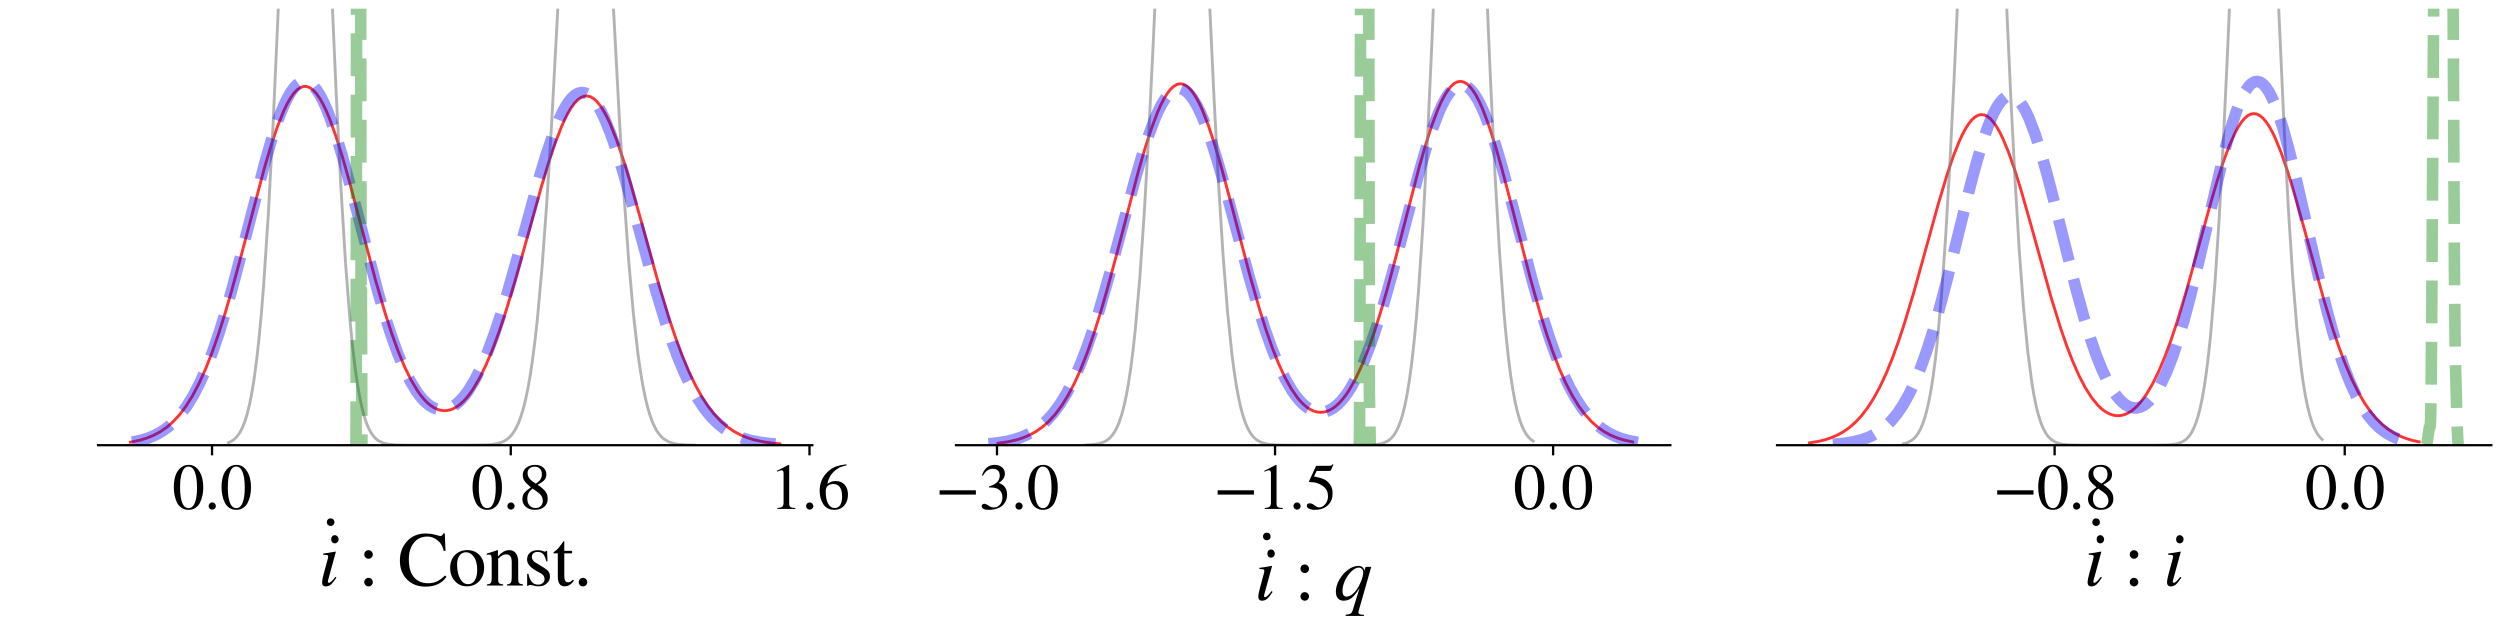 <?xml version="1.0" encoding="utf-8" standalone="no"?>
<!DOCTYPE svg PUBLIC "-//W3C//DTD SVG 1.1//EN"
  "http://www.w3.org/Graphics/SVG/1.1/DTD/svg11.dtd">
<svg xmlns:xlink="http://www.w3.org/1999/xlink" width="864pt" height="216pt" viewBox="0 0 864 216" xmlns="http://www.w3.org/2000/svg" version="1.1">
 <defs>
  <style type="text/css">*{stroke-linejoin: round; stroke-linecap: butt}</style>
 </defs>
 <g id="figure_1">
  <g id="patch_1">
   <path d="M 0 216 
L 864 216 
L 864 0 
L 0 0 
z
" style="fill: #ffffff"/>
  </g>
  <g id="axes_1">
   <g id="patch_2">
    <path d="M 33.9 153.86 
L 280.745 153.86 
L 280.745 3 
L 33.9 3 
z
" style="fill: #ffffff"/>
   </g>
   <g id="matplotlib.axis_1">
    <g id="xtick_1">
     <g id="line2d_1">
      <defs>
       <path id="m7e0568535d" d="M 0 0 
L 0 3.5 
" style="stroke: #000000; stroke-width: 0.8"/>
      </defs>
      <g>
       <use xlink:href="#m7e0568535d" x="73.278" y="153.86" style="stroke: #000000; stroke-width: 0.8"/>
      </g>
     </g>
     <g id="text_1">
      <!-- 0.0 -->
      <g transform="translate(59.528 175.885) scale(0.22 -0.22)">
       <defs>
        <path id="STIXGeneral-Regular-30" d="M 3046 2112 
Q 3046 1683 2963 1302 
Q 2880 922 2717 602 
Q 2554 282 2266 96 
Q 1978 -90 1600 -90 
Q 1210 -90 915 108 
Q 621 307 461 640 
Q 301 973 227 1350 
Q 154 1728 154 2150 
Q 154 2746 301 3222 
Q 448 3699 790 4012 
Q 1133 4326 1626 4326 
Q 2253 4326 2649 3712 
Q 3046 3098 3046 2112 
z
M 2432 2080 
Q 2432 3091 2217 3625 
Q 2003 4160 1587 4160 
Q 1190 4160 979 3622 
Q 768 3085 768 2106 
Q 768 1120 979 598 
Q 1190 77 1600 77 
Q 2003 77 2217 598 
Q 2432 1120 2432 2080 
z
" transform="scale(0.016)"/>
        <path id="STIXGeneral-Regular-2e" d="M 1158 275 
Q 1158 134 1052 32 
Q 947 -70 800 -70 
Q 653 -70 550 32 
Q 448 134 448 281 
Q 448 429 553 534 
Q 659 640 806 640 
Q 947 640 1052 531 
Q 1158 422 1158 275 
z
" transform="scale(0.016)"/>
       </defs>
       <use xlink:href="#STIXGeneral-Regular-30"/>
       <use xlink:href="#STIXGeneral-Regular-2e" transform="translate(50 0)"/>
       <use xlink:href="#STIXGeneral-Regular-30" transform="translate(75 0)"/>
      </g>
     </g>
    </g>
    <g id="xtick_2">
     <g id="line2d_2">
      <g>
       <use xlink:href="#m7e0568535d" x="176.519" y="153.86" style="stroke: #000000; stroke-width: 0.8"/>
      </g>
     </g>
     <g id="text_2">
      <!-- 0.8 -->
      <g transform="translate(162.769 175.885) scale(0.22 -0.22)">
       <defs>
        <path id="STIXGeneral-Regular-38" d="M 2848 992 
Q 2848 499 2505 204 
Q 2163 -90 1587 -90 
Q 1050 -90 704 204 
Q 358 499 358 954 
Q 358 1293 524 1533 
Q 691 1773 1190 2125 
Q 710 2522 553 2765 
Q 397 3008 397 3328 
Q 397 3782 745 4054 
Q 1094 4326 1638 4326 
Q 2106 4326 2410 4060 
Q 2714 3795 2714 3411 
Q 2714 3059 2531 2848 
Q 2349 2637 1856 2374 
Q 2432 1990 2640 1689 
Q 2848 1389 2848 992 
z
M 2272 3411 
Q 2272 3744 2086 3945 
Q 1901 4147 1574 4147 
Q 1248 4147 1059 3977 
Q 870 3808 870 3513 
Q 870 3219 1059 2979 
Q 1248 2739 1670 2490 
Q 1997 2682 2134 2896 
Q 2272 3110 2272 3411 
z
M 1734 1741 
L 1357 1997 
Q 1075 1766 960 1545 
Q 845 1325 845 1011 
Q 845 576 1065 333 
Q 1286 90 1658 90 
Q 1971 90 2166 285 
Q 2362 480 2362 794 
Q 2362 1082 2214 1299 
Q 2067 1517 1734 1741 
z
" transform="scale(0.016)"/>
       </defs>
       <use xlink:href="#STIXGeneral-Regular-30"/>
       <use xlink:href="#STIXGeneral-Regular-2e" transform="translate(50 0)"/>
       <use xlink:href="#STIXGeneral-Regular-38" transform="translate(75 0)"/>
      </g>
     </g>
    </g>
    <g id="xtick_3">
     <g id="line2d_3">
      <g>
       <use xlink:href="#m7e0568535d" x="279.759" y="153.86" style="stroke: #000000; stroke-width: 0.8"/>
      </g>
     </g>
     <g id="text_3">
      <!-- 1.6 -->
      <g transform="translate(266.009 175.885) scale(0.22 -0.22)">
       <defs>
        <path id="STIXGeneral-Regular-31" d="M 2522 0 
L 755 0 
L 755 96 
Q 1107 115 1235 227 
Q 1363 339 1363 608 
L 1363 3482 
Q 1363 3795 1171 3795 
Q 1082 3795 883 3718 
L 710 3654 
L 710 3744 
L 1856 4326 
L 1914 4307 
L 1914 486 
Q 1914 275 2042 185 
Q 2170 96 2522 96 
L 2522 0 
z
" transform="scale(0.016)"/>
        <path id="STIXGeneral-Regular-36" d="M 2854 4378 
L 2867 4275 
Q 2112 4154 1606 3664 
Q 1101 3174 973 2451 
Q 1344 2739 1786 2739 
Q 2349 2739 2672 2380 
Q 2995 2022 2995 1402 
Q 2995 774 2669 378 
Q 2291 -90 1651 -90 
Q 870 -90 518 557 
Q 218 1107 218 1786 
Q 218 2835 915 3552 
Q 1312 3962 1731 4131 
Q 2150 4301 2854 4378 
z
M 2419 1203 
Q 2419 2445 1555 2445 
Q 1235 2445 1024 2275 
Q 813 2106 813 1702 
Q 813 954 1046 522 
Q 1280 90 1722 90 
Q 2061 90 2240 394 
Q 2419 698 2419 1203 
z
" transform="scale(0.016)"/>
       </defs>
       <use xlink:href="#STIXGeneral-Regular-31"/>
       <use xlink:href="#STIXGeneral-Regular-2e" transform="translate(50 0)"/>
       <use xlink:href="#STIXGeneral-Regular-36" transform="translate(75 0)"/>
      </g>
     </g>
    </g>
    <g id="text_4">
     <!-- $\dot{i}$ : $\text{Const.}$ -->
     <g transform="translate(110.003 202.417) scale(0.26 -0.26)">
      <defs>
       <path id="STIXGeneral-Regular-307" d="M -1158 3661 
Q -1158 3526 -1251 3436 
Q -1344 3347 -1478 3347 
Q -1606 3347 -1699 3440 
Q -1792 3533 -1792 3661 
Q -1792 3795 -1705 3888 
Q -1619 3981 -1478 3981 
Q -1331 3981 -1244 3891 
Q -1158 3802 -1158 3661 
z
" transform="scale(0.016)"/>
       <path id="STIXGeneral-Italic-69" d="M 1690 3834 
Q 1690 3699 1597 3603 
Q 1504 3507 1376 3507 
Q 1235 3507 1152 3600 
Q 1069 3693 1069 3846 
Q 1069 3994 1155 4090 
Q 1242 4186 1370 4186 
Q 1498 4186 1594 4080 
Q 1690 3974 1690 3834 
z
M 1421 730 
L 1504 659 
Q 1235 243 1049 86 
Q 864 -70 627 -70 
Q 314 -70 314 282 
Q 314 467 454 992 
L 762 2125 
Q 819 2330 819 2406 
Q 819 2502 745 2528 
Q 672 2554 410 2560 
L 410 2662 
Q 704 2688 1434 2822 
L 1459 2803 
L 858 608 
Q 794 390 794 326 
Q 794 230 883 230 
Q 1043 230 1421 730 
z
" transform="scale(0.016)"/>
       <path id="STIXGeneral-Regular-20" transform="scale(0.016)"/>
       <path id="STIXGeneral-Regular-3a" d="M 1123 2832 
Q 1229 2726 1229 2579 
Q 1229 2432 1126 2329 
Q 1024 2227 877 2227 
Q 730 2227 624 2332 
Q 518 2438 518 2579 
Q 518 2733 620 2835 
Q 723 2938 877 2938 
Q 1018 2938 1123 2832 
z
M 1229 282 
Q 1229 141 1126 35 
Q 1024 -70 877 -70 
Q 730 -70 624 35 
Q 518 141 518 282 
Q 518 435 620 537 
Q 723 640 877 640 
Q 1018 640 1123 534 
Q 1229 429 1229 282 
z
" transform="scale(0.016)"/>
       <path id="STIXGeneral-Regular-43" d="M 3930 838 
L 4051 723 
Q 3482 -90 2304 -90 
Q 1376 -90 794 480 
Q 179 1082 179 2080 
Q 179 3014 755 3661 
Q 1357 4326 2310 4326 
Q 2720 4326 3072 4230 
Q 3475 4115 3514 4115 
Q 3725 4115 3782 4326 
L 3910 4326 
L 3968 2874 
L 3821 2874 
Q 3718 3334 3488 3584 
Q 3034 4070 2458 4070 
Q 1747 4070 1334 3548 
Q 922 3027 922 2182 
Q 922 1152 1382 653 
Q 1811 192 2522 192 
Q 2944 192 3251 339 
Q 3558 486 3930 838 
z
" transform="scale(0.016)"/>
       <path id="STIXGeneral-Regular-6f" d="M 3008 1478 
Q 3008 806 2608 371 
Q 2208 -64 1568 -64 
Q 979 -64 582 368 
Q 186 800 186 1459 
Q 186 2125 582 2534 
Q 979 2944 1626 2944 
Q 2221 2944 2614 2537 
Q 3008 2131 3008 1478 
z
M 2432 1306 
Q 2432 2035 2112 2445 
Q 1856 2765 1504 2765 
Q 1171 2765 966 2493 
Q 762 2221 762 1747 
Q 762 928 1101 435 
Q 1318 115 1677 115 
Q 2029 115 2230 432 
Q 2432 749 2432 1306 
z
" transform="scale(0.016)"/>
       <path id="STIXGeneral-Regular-6e" d="M 3104 0 
L 1773 0 
L 1779 96 
Q 2016 115 2096 233 
Q 2176 352 2176 672 
L 2176 1946 
Q 2176 2592 1709 2592 
Q 1549 2592 1408 2515 
Q 1267 2438 1050 2227 
L 1050 461 
Q 1050 269 1136 192 
Q 1222 115 1466 96 
L 1466 0 
L 115 0 
L 115 96 
Q 358 115 435 214 
Q 512 314 512 602 
L 512 2157 
Q 512 2394 467 2483 
Q 422 2573 288 2573 
Q 160 2573 102 2547 
L 102 2656 
Q 550 2784 979 2944 
L 1030 2925 
L 1030 2426 
L 1037 2426 
Q 1491 2944 1958 2944 
Q 2323 2944 2518 2688 
Q 2714 2432 2714 1958 
L 2714 544 
Q 2714 288 2790 205 
Q 2867 122 3104 96 
L 3104 0 
z
" transform="scale(0.016)"/>
       <path id="STIXGeneral-Regular-73" d="M 998 1926 
L 1664 1523 
Q 1984 1331 2105 1164 
Q 2227 998 2227 736 
Q 2227 416 1961 176 
Q 1696 -64 1331 -64 
Q 1030 -64 864 -6 
Q 691 51 570 51 
Q 461 51 416 -26 
L 333 -26 
L 333 979 
L 435 979 
Q 538 512 730 294 
Q 922 77 1248 77 
Q 1485 77 1632 211 
Q 1779 346 1779 550 
Q 1779 845 1440 1030 
L 1094 1222 
Q 326 1651 326 2150 
Q 326 2522 566 2730 
Q 806 2938 1210 2938 
Q 1491 2938 1638 2867 
Q 1754 2816 1818 2816 
Q 1862 2816 1920 2880 
L 1990 2880 
L 2022 2010 
L 1926 2010 
Q 1818 2445 1654 2621 
Q 1491 2797 1203 2797 
Q 986 2797 854 2688 
Q 723 2579 723 2362 
Q 723 2253 796 2128 
Q 870 2003 998 1926 
z
" transform="scale(0.016)"/>
       <path id="STIXGeneral-Regular-74" d="M 1702 493 
L 1786 422 
Q 1478 -64 1011 -64 
Q 448 -64 448 749 
L 448 2675 
L 109 2675 
Q 83 2694 83 2720 
Q 83 2771 192 2842 
Q 435 2982 813 3526 
Q 826 3546 874 3606 
Q 922 3667 941 3706 
Q 986 3706 986 3622 
L 986 2880 
L 1632 2880 
L 1632 2675 
L 986 2675 
L 986 845 
Q 986 538 1062 403 
Q 1139 269 1318 269 
Q 1510 269 1702 493 
z
" transform="scale(0.016)"/>
      </defs>
      <use xlink:href="#STIXGeneral-Regular-307" transform="translate(39.95 25.797)"/>
      <use xlink:href="#STIXGeneral-Italic-69" transform="translate(0 0.188)"/>
      <use xlink:href="#STIXGeneral-Regular-20" transform="translate(27.8 0.188)"/>
      <use xlink:href="#STIXGeneral-Regular-3a" transform="translate(52.8 0.188)"/>
      <use xlink:href="#STIXGeneral-Regular-20" transform="translate(80.6 0.188)"/>
      <use xlink:href="#STIXGeneral-Regular-43" transform="translate(105.6 0.188)"/>
      <use xlink:href="#STIXGeneral-Regular-6f" transform="translate(172.3 0.188)"/>
      <use xlink:href="#STIXGeneral-Regular-6e" transform="translate(222.3 0.188)"/>
      <use xlink:href="#STIXGeneral-Regular-73" transform="translate(272.3 0.188)"/>
      <use xlink:href="#STIXGeneral-Regular-74" transform="translate(311.2 0.188)"/>
      <use xlink:href="#STIXGeneral-Regular-2e" transform="translate(339 0.188)"/>
     </g>
    </g>
   </g>
   <g id="matplotlib.axis_2">
    <g id="ytick_1">
     <g id="line2d_4"/>
    </g>
    <g id="text_5">
     <!--   -->
     <g transform="translate(20.757 81.68) rotate(-90) scale(0.26 -0.26)">
      <use xlink:href="#STIXGeneral-Regular-20"/>
     </g>
    </g>
   </g>
   <g id="line2d_5">
    <path d="M 45.12 152.806 
L 48.503 152.087 
L 50.759 151.394 
L 53.014 150.475 
L 55.269 149.275 
L 57.525 147.733 
L 59.78 145.78 
L 62.035 143.345 
L 64.291 140.359 
L 66.546 136.755 
L 68.801 132.476 
L 71.057 127.48 
L 73.312 121.749 
L 75.567 115.292 
L 77.823 108.149 
L 80.078 100.402 
L 83.461 87.923 
L 91.354 58.135 
L 93.61 50.527 
L 95.865 43.793 
L 98.12 38.175 
L 99.248 35.851 
L 100.376 33.882 
L 101.503 32.285 
L 102.631 31.078 
L 103.759 30.272 
L 104.886 29.876 
L 106.014 29.892 
L 107.142 30.32 
L 108.269 31.158 
L 109.397 32.395 
L 110.525 34.021 
L 111.652 36.018 
L 112.78 38.367 
L 113.908 41.047 
L 116.163 47.291 
L 118.418 54.521 
L 120.674 62.484 
L 125.184 79.553 
L 129.695 96.503 
L 133.078 108.152 
L 135.333 115.133 
L 137.589 121.37 
L 139.844 126.804 
L 142.099 131.403 
L 144.354 135.158 
L 145.482 136.719 
L 146.61 138.072 
L 147.737 139.219 
L 148.865 140.162 
L 149.993 140.902 
L 151.12 141.442 
L 152.248 141.784 
L 153.376 141.93 
L 154.503 141.879 
L 155.631 141.633 
L 156.759 141.193 
L 157.886 140.557 
L 159.014 139.727 
L 160.142 138.7 
L 161.269 137.476 
L 162.397 136.055 
L 163.525 134.436 
L 165.78 130.603 
L 168.035 125.981 
L 170.291 120.59 
L 172.546 114.469 
L 174.801 107.681 
L 178.184 96.462 
L 182.695 80.31 
L 187.206 64.18 
L 189.461 56.683 
L 191.716 49.877 
L 193.971 43.99 
L 195.099 41.457 
L 196.227 39.227 
L 197.354 37.322 
L 198.482 35.759 
L 199.61 34.552 
L 200.737 33.713 
L 201.865 33.25 
L 202.993 33.166 
L 204.12 33.464 
L 205.248 34.139 
L 206.376 35.186 
L 207.503 36.595 
L 208.631 38.352 
L 209.759 40.442 
L 210.886 42.845 
L 213.142 48.503 
L 215.397 55.127 
L 217.652 62.497 
L 221.035 74.437 
L 227.801 98.748 
L 231.184 109.869 
L 233.44 116.601 
L 235.695 122.699 
L 237.95 128.127 
L 240.206 132.877 
L 242.461 136.966 
L 244.716 140.429 
L 246.971 143.317 
L 249.227 145.689 
L 251.482 147.607 
L 253.737 149.135 
L 255.993 150.335 
L 258.248 151.263 
L 260.503 151.971 
L 263.886 152.716 
L 267.269 153.187 
L 269.525 153.395 
L 269.525 153.395 
" clip-path="url(#p6ddfcefc5f)" style="fill: none; stroke: #ff0000; stroke-opacity: 0.8; stroke-linecap: square"/>
   </g>
   <g id="line2d_6">
    <path d="M 78.971 152.98 
L 79.78 152.609 
L 80.589 152.101 
L 81.398 151.412 
L 82.207 150.49 
L 83.015 149.272 
L 83.824 147.682 
L 84.633 145.629 
L 85.442 143.014 
L 86.25 139.722 
L 87.059 135.631 
L 87.868 130.611 
L 88.677 124.529 
L 89.486 117.257 
L 90.294 108.676 
L 91.103 98.688 
L 92.721 74.241 
L 94.338 43.859 
L 96.352 -1 
M 114.723 -1 
L 116.175 32.033 
L 117.793 64.335 
L 119.41 90.875 
L 121.028 111.434 
L 121.837 119.604 
L 122.646 126.5 
L 123.454 132.244 
L 124.263 136.967 
L 125.072 140.801 
L 125.881 143.874 
L 126.69 146.307 
L 127.498 148.209 
L 128.307 149.677 
L 129.116 150.798 
L 129.925 151.642 
L 130.733 152.271 
L 132.351 153.071 
L 133.969 153.485 
L 136.395 153.746 
L 140.439 153.847 
L 160.658 153.857 
L 167.937 153.758 
L 170.364 153.561 
L 171.981 153.274 
L 173.599 152.751 
L 174.408 152.354 
L 175.216 151.832 
L 176.025 151.154 
L 176.834 150.28 
L 177.643 149.165 
L 178.451 147.756 
L 179.26 145.994 
L 180.069 143.81 
L 180.878 141.13 
L 181.687 137.876 
L 182.495 133.964 
L 183.304 129.308 
L 184.113 123.826 
L 184.922 117.437 
L 185.731 110.072 
L 187.348 92.203 
L 188.966 70.013 
L 190.583 43.739 
L 192.989 -1 
M 211.808 -1 
L 214.038 40.711 
L 215.655 67.393 
L 217.273 90.041 
L 218.891 108.363 
L 220.508 122.528 
L 221.317 128.194 
L 222.126 133.015 
L 222.934 137.076 
L 223.743 140.462 
L 224.552 143.256 
L 225.361 145.539 
L 226.17 147.386 
L 226.978 148.866 
L 227.787 150.041 
L 228.596 150.964 
L 229.405 151.683 
L 231.022 152.66 
L 232.64 153.221 
L 234.257 153.531 
L 236.684 153.746 
L 239.919 153.835 
L 239.919 153.835 
" clip-path="url(#p6ddfcefc5f)" style="fill: none; stroke: #808080; stroke-opacity: 0.6; stroke-linecap: square"/>
   </g>
   <g id="line2d_7">
    <path d="M 45.66 152.809 
L 49.012 152.086 
L 51.247 151.388 
L 53.482 150.461 
L 55.717 149.248 
L 57.952 147.686 
L 60.186 145.706 
L 62.421 143.235 
L 64.656 140.201 
L 66.891 136.534 
L 69.126 132.177 
L 71.361 127.088 
L 73.595 121.246 
L 75.83 114.661 
L 78.065 107.377 
L 80.3 99.476 
L 83.652 86.753 
L 91.474 56.448 
L 93.709 48.738 
L 95.944 41.935 
L 97.061 38.952 
L 98.178 36.285 
L 99.296 33.962 
L 100.413 32.003 
L 101.531 30.429 
L 102.648 29.255 
L 103.765 28.492 
L 104.883 28.148 
L 106 28.227 
L 107.118 28.728 
L 108.235 29.646 
L 109.353 30.971 
L 110.47 32.691 
L 111.587 34.788 
L 112.705 37.241 
L 113.822 40.028 
L 116.057 46.491 
L 118.292 53.938 
L 121.644 66.377 
L 130.583 100.782 
L 132.818 108.47 
L 135.053 115.477 
L 137.288 121.712 
L 139.523 127.118 
L 141.758 131.664 
L 143.992 135.344 
L 145.11 136.86 
L 146.227 138.163 
L 147.345 139.255 
L 148.462 140.138 
L 149.579 140.814 
L 150.697 141.285 
L 151.814 141.553 
L 152.932 141.62 
L 154.049 141.486 
L 155.167 141.153 
L 156.284 140.619 
L 157.401 139.886 
L 158.519 138.953 
L 159.636 137.819 
L 160.754 136.484 
L 161.871 134.947 
L 164.106 131.267 
L 166.341 126.784 
L 168.575 121.513 
L 170.81 115.49 
L 173.045 108.774 
L 175.28 101.454 
L 178.632 89.612 
L 186.454 61.079 
L 188.689 53.678 
L 190.924 47.045 
L 193.159 41.403 
L 194.276 39.017 
L 195.393 36.951 
L 196.511 35.224 
L 197.628 33.85 
L 198.746 32.845 
L 199.863 32.216 
L 200.98 31.97 
L 202.098 32.109 
L 203.215 32.631 
L 204.333 33.533 
L 205.45 34.805 
L 206.568 36.435 
L 207.685 38.408 
L 208.802 40.707 
L 211.037 46.193 
L 213.272 52.701 
L 215.507 60.01 
L 218.859 71.962 
L 226.681 100.507 
L 230.033 111.518 
L 232.268 118.135 
L 234.503 124.098 
L 236.738 129.378 
L 238.973 133.976 
L 241.207 137.913 
L 243.442 141.233 
L 245.677 143.988 
L 247.912 146.239 
L 250.147 148.051 
L 252.382 149.489 
L 254.616 150.612 
L 256.851 151.478 
L 259.086 152.134 
L 262.438 152.822 
L 265.79 153.253 
L 268.025 153.442 
L 268.025 153.442 
" clip-path="url(#p6ddfcefc5f)" style="fill: none; stroke-dasharray: 14.8,6.4; stroke-dashoffset: 0; stroke: #0000ff; stroke-opacity: 0.4; stroke-width: 4"/>
   </g>
   <g id="line2d_8">
    <path d="M 123.01 153.525 
L 123.051 150.062 
L 123.124 113.13 
L 123.221 -1 
M 124.641 -1 
L 124.8 108.082 
L 124.852 120.032 
L 124.893 107.4 
L 124.924 100.195 
L 124.966 118.472 
L 125.069 153.492 
L 125.069 153.492 
" clip-path="url(#p6ddfcefc5f)" style="fill: none; stroke-dasharray: 14.8,6.4; stroke-dashoffset: 0; stroke: #008000; stroke-opacity: 0.4; stroke-width: 4"/>
   </g>
   <g id="patch_3">
    <path d="M 33.9 153.86 
L 280.745 153.86 
" style="fill: none; stroke: #000000; stroke-width: 0.8; stroke-linejoin: miter; stroke-linecap: square"/>
   </g>
  </g>
  <g id="axes_2">
   <g id="patch_4">
    <path d="M 330.41 153.86 
L 577.255 153.86 
L 577.255 3 
L 330.41 3 
z
" style="fill: #ffffff"/>
   </g>
   <g id="matplotlib.axis_3">
    <g id="xtick_4">
     <g id="line2d_9">
      <g>
       <use xlink:href="#m7e0568535d" x="344.558" y="153.86" style="stroke: #000000; stroke-width: 0.8"/>
      </g>
     </g>
     <g id="text_6">
      <!-- −3.0 -->
      <g transform="translate(323.273 175.885) scale(0.22 -0.22)">
       <defs>
        <path id="STIXGeneral-Regular-2212" d="M 3974 1408 
L 410 1408 
L 410 1830 
L 3974 1830 
L 3974 1408 
z
" transform="scale(0.016)"/>
        <path id="STIXGeneral-Regular-33" d="M 390 3264 
L 288 3290 
Q 435 3770 748 4048 
Q 1062 4326 1542 4326 
Q 1990 4326 2265 4083 
Q 2541 3840 2541 3450 
Q 2541 2925 1946 2566 
Q 2298 2413 2477 2227 
Q 2758 1914 2758 1402 
Q 2758 890 2464 506 
Q 2246 211 1840 60 
Q 1434 -90 979 -90 
Q 262 -90 262 275 
Q 262 378 339 442 
Q 416 506 525 506 
Q 685 506 915 339 
Q 1197 141 1466 141 
Q 1818 141 2058 425 
Q 2298 710 2298 1120 
Q 2298 1856 1632 2048 
Q 1434 2112 979 2112 
L 979 2202 
Q 1338 2323 1517 2432 
Q 2035 2726 2035 3290 
Q 2035 3610 1852 3776 
Q 1670 3942 1344 3942 
Q 768 3942 390 3264 
z
" transform="scale(0.016)"/>
       </defs>
       <use xlink:href="#STIXGeneral-Regular-2212"/>
       <use xlink:href="#STIXGeneral-Regular-33" transform="translate(68.5 0)"/>
       <use xlink:href="#STIXGeneral-Regular-2e" transform="translate(118.5 0)"/>
       <use xlink:href="#STIXGeneral-Regular-30" transform="translate(143.5 0)"/>
      </g>
     </g>
    </g>
    <g id="xtick_5">
     <g id="line2d_10">
      <g>
       <use xlink:href="#m7e0568535d" x="440.656" y="153.86" style="stroke: #000000; stroke-width: 0.8"/>
      </g>
     </g>
     <g id="text_7">
      <!-- −1.5 -->
      <g transform="translate(419.371 175.885) scale(0.22 -0.22)">
       <defs>
        <path id="STIXGeneral-Regular-35" d="M 2803 4358 
L 2573 3814 
Q 2534 3731 2400 3731 
L 1158 3731 
L 902 3187 
Q 1606 3053 1920 2896 
Q 2234 2739 2502 2368 
Q 2726 2061 2726 1555 
Q 2726 1094 2576 780 
Q 2426 467 2099 224 
Q 1664 -90 1011 -90 
Q 646 -90 422 19 
Q 198 128 198 307 
Q 198 550 486 550 
Q 717 550 960 352 
Q 1210 147 1414 147 
Q 1747 147 2012 480 
Q 2278 813 2278 1229 
Q 2278 1843 1850 2189 
Q 1293 2637 486 2637 
Q 410 2637 410 2688 
L 416 2720 
L 1114 4237 
L 2438 4237 
Q 2547 4237 2608 4269 
Q 2669 4301 2746 4403 
L 2803 4358 
z
" transform="scale(0.016)"/>
       </defs>
       <use xlink:href="#STIXGeneral-Regular-2212"/>
       <use xlink:href="#STIXGeneral-Regular-31" transform="translate(68.5 0)"/>
       <use xlink:href="#STIXGeneral-Regular-2e" transform="translate(118.5 0)"/>
       <use xlink:href="#STIXGeneral-Regular-35" transform="translate(143.5 0)"/>
      </g>
     </g>
    </g>
    <g id="xtick_6">
     <g id="line2d_11">
      <g>
       <use xlink:href="#m7e0568535d" x="536.754" y="153.86" style="stroke: #000000; stroke-width: 0.8"/>
      </g>
     </g>
     <g id="text_8">
      <!-- 0.0 -->
      <g transform="translate(523.004 175.885) scale(0.22 -0.22)">
       <use xlink:href="#STIXGeneral-Regular-30"/>
       <use xlink:href="#STIXGeneral-Regular-2e" transform="translate(50 0)"/>
       <use xlink:href="#STIXGeneral-Regular-30" transform="translate(75 0)"/>
      </g>
     </g>
    </g>
    <g id="text_9">
     <!-- $\dot{i}$ : $q$ -->
     <g transform="translate(433.552 207.357) scale(0.26 -0.26)">
      <defs>
       <path id="STIXGeneral-Italic-71" d="M 3098 2739 
L 2042 -966 
Q 2029 -1018 2029 -1037 
Q 2029 -1235 2394 -1235 
L 2490 -1235 
L 2490 -1338 
L 973 -1338 
L 973 -1235 
Q 1267 -1216 1382 -1139 
Q 1498 -1062 1555 -877 
L 2131 979 
Q 1754 378 1466 154 
Q 1178 -70 800 -70 
Q 499 -70 329 128 
Q 160 326 160 672 
Q 160 1165 445 1670 
Q 730 2176 1168 2499 
Q 1606 2822 2035 2822 
Q 2438 2822 2528 2426 
L 2630 2739 
L 3098 2739 
z
M 2432 2298 
Q 2432 2458 2323 2570 
Q 2214 2682 2054 2682 
Q 1792 2682 1459 2368 
Q 1133 2054 921 1606 
Q 710 1158 710 762 
Q 710 269 1050 269 
Q 1312 269 1574 499 
Q 1901 781 2166 1341 
Q 2432 1901 2432 2298 
z
" transform="scale(0.016)"/>
      </defs>
      <use xlink:href="#STIXGeneral-Regular-307" transform="translate(39.95 25.797)"/>
      <use xlink:href="#STIXGeneral-Italic-69" transform="translate(0 0.188)"/>
      <use xlink:href="#STIXGeneral-Regular-20" transform="translate(27.8 0.188)"/>
      <use xlink:href="#STIXGeneral-Regular-3a" transform="translate(52.8 0.188)"/>
      <use xlink:href="#STIXGeneral-Regular-20" transform="translate(80.6 0.188)"/>
      <use xlink:href="#STIXGeneral-Italic-71" transform="translate(105.6 0.188)"/>
     </g>
    </g>
   </g>
   <g id="matplotlib.axis_4">
    <g id="ytick_2">
     <g id="line2d_12"/>
    </g>
    <g id="text_10">
     <!--   -->
     <g transform="translate(317.267 81.68) rotate(-90) scale(0.26 -0.26)">
      <use xlink:href="#STIXGeneral-Regular-20"/>
     </g>
    </g>
   </g>
   <g id="line2d_13">
    <path d="M 344.908 153.186 
L 348.215 152.711 
L 351.522 151.957 
L 353.726 151.237 
L 355.931 150.292 
L 358.136 149.068 
L 360.34 147.506 
L 362.545 145.541 
L 364.75 143.107 
L 366.955 140.137 
L 369.159 136.568 
L 371.364 132.349 
L 373.569 127.439 
L 375.773 121.82 
L 377.978 115.499 
L 380.183 108.515 
L 382.387 100.939 
L 385.694 88.716 
L 393.411 59.254 
L 395.615 51.593 
L 397.82 44.714 
L 400.025 38.851 
L 401.127 36.367 
L 402.229 34.212 
L 403.332 32.405 
L 404.434 30.965 
L 405.536 29.904 
L 406.639 29.232 
L 407.741 28.956 
L 408.843 29.079 
L 409.946 29.598 
L 411.048 30.511 
L 412.151 31.807 
L 413.253 33.474 
L 414.355 35.497 
L 415.458 37.856 
L 417.662 43.497 
L 419.867 50.195 
L 422.072 57.72 
L 425.379 70.02 
L 431.993 95.301 
L 435.3 106.903 
L 437.504 113.907 
L 439.709 120.213 
L 441.914 125.761 
L 444.118 130.518 
L 446.323 134.471 
L 448.528 137.621 
L 449.63 138.899 
L 450.732 139.982 
L 451.835 140.87 
L 452.937 141.565 
L 454.039 142.069 
L 455.142 142.383 
L 456.244 142.508 
L 457.347 142.443 
L 458.449 142.188 
L 459.551 141.743 
L 460.654 141.106 
L 461.756 140.275 
L 462.858 139.249 
L 463.961 138.026 
L 465.063 136.603 
L 466.165 134.978 
L 468.37 131.118 
L 470.575 126.439 
L 472.779 120.951 
L 474.984 114.683 
L 477.189 107.692 
L 479.393 100.066 
L 482.7 87.721 
L 490.417 57.962 
L 492.621 50.26 
L 494.826 43.376 
L 497.031 37.548 
L 498.133 35.097 
L 499.235 32.987 
L 500.338 31.236 
L 501.44 29.861 
L 502.542 28.876 
L 503.645 28.291 
L 504.747 28.11 
L 505.85 28.336 
L 506.952 28.966 
L 508.054 29.995 
L 509.157 31.412 
L 510.259 33.204 
L 511.361 35.354 
L 512.464 37.842 
L 514.668 43.737 
L 516.873 50.676 
L 519.078 58.422 
L 522.385 71.001 
L 528.999 96.629 
L 532.306 108.33 
L 534.51 115.396 
L 536.715 121.784 
L 538.92 127.455 
L 541.124 132.403 
L 543.329 136.648 
L 545.534 140.231 
L 547.738 143.207 
L 549.943 145.64 
L 552.148 147.599 
L 554.353 149.152 
L 556.557 150.366 
L 558.762 151.3 
L 560.967 152.008 
L 564.274 152.748 
L 564.274 152.748 
" clip-path="url(#pc8d832bf5b)" style="fill: none; stroke: #ff0000; stroke-opacity: 0.8; stroke-linecap: square"/>
   </g>
   <g id="line2d_14">
    <path d="M 375.255 153.796 
L 378.363 153.576 
L 379.917 153.291 
L 381.471 152.761 
L 382.248 152.353 
L 383.025 151.813 
L 383.802 151.103 
L 384.579 150.181 
L 385.356 148.996 
L 386.133 147.486 
L 386.91 145.583 
L 387.687 143.21 
L 388.464 140.28 
L 389.241 136.702 
L 390.018 132.378 
L 390.795 127.208 
L 391.572 121.094 
L 392.349 113.945 
L 393.903 96.228 
L 395.457 73.641 
L 397.011 46.223 
L 398.565 14.64 
L 399.282 -1 
M 417.935 -1 
L 419.544 33.388 
L 421.098 62.846 
L 422.652 87.625 
L 424.206 107.429 
L 425.76 122.509 
L 426.537 128.458 
L 427.314 133.471 
L 428.091 137.647 
L 428.868 141.088 
L 429.645 143.893 
L 430.422 146.155 
L 431.199 147.959 
L 431.976 149.383 
L 432.753 150.495 
L 433.53 151.354 
L 434.307 152.012 
L 435.861 152.882 
L 437.415 153.362 
L 438.969 153.615 
L 442.077 153.807 
L 449.071 153.859 
L 473.935 153.762 
L 476.266 153.542 
L 477.82 153.198 
L 479.374 152.536 
L 480.151 152.016 
L 480.928 151.318 
L 481.705 150.393 
L 482.482 149.178 
L 483.259 147.604 
L 484.036 145.586 
L 484.813 143.029 
L 485.59 139.827 
L 486.367 135.866 
L 487.144 131.023 
L 487.921 125.174 
L 488.698 118.197 
L 489.475 109.977 
L 490.252 100.418 
L 491.806 77.014 
L 493.36 47.828 
L 494.914 13.472 
L 495.516 -1 
M 513.897 -1 
L 515.116 27.684 
L 516.67 60.116 
L 518.224 87.027 
L 519.778 108.14 
L 520.555 116.626 
L 521.332 123.848 
L 522.109 129.917 
L 522.886 134.955 
L 523.663 139.086 
L 524.44 142.433 
L 525.217 145.113 
L 525.994 147.233 
L 526.771 148.89 
L 527.548 150.172 
L 528.325 151.151 
L 529.102 151.89 
L 529.879 152.443 
L 529.879 152.443 
" clip-path="url(#pc8d832bf5b)" style="fill: none; stroke: #808080; stroke-opacity: 0.6; stroke-linecap: square"/>
   </g>
   <g id="line2d_15">
    <path d="M 341.63 153.376 
L 345.013 153.016 
L 348.396 152.434 
L 350.652 151.868 
L 352.907 151.114 
L 355.162 150.123 
L 357.417 148.841 
L 359.673 147.205 
L 361.928 145.151 
L 364.183 142.61 
L 366.439 139.514 
L 368.694 135.804 
L 370.949 131.427 
L 373.205 126.35 
L 375.46 120.56 
L 377.715 114.071 
L 379.971 106.932 
L 383.354 95.201 
L 387.864 78.389 
L 392.375 61.683 
L 394.63 53.959 
L 396.886 46.988 
L 399.141 41.008 
L 400.269 38.458 
L 401.396 36.233 
L 402.524 34.356 
L 403.651 32.843 
L 404.779 31.708 
L 405.907 30.964 
L 407.034 30.617 
L 408.162 30.67 
L 409.29 31.124 
L 410.417 31.973 
L 411.545 33.209 
L 412.673 34.821 
L 413.8 36.793 
L 414.928 39.106 
L 416.056 41.739 
L 418.311 47.864 
L 420.566 54.949 
L 422.822 62.752 
L 427.332 79.504 
L 431.843 96.205 
L 435.226 107.745 
L 437.481 114.697 
L 439.737 120.943 
L 441.992 126.421 
L 444.247 131.098 
L 446.503 134.962 
L 447.63 136.589 
L 448.758 138.014 
L 449.886 139.24 
L 451.013 140.266 
L 452.141 141.096 
L 453.269 141.73 
L 454.396 142.169 
L 455.524 142.415 
L 456.651 142.467 
L 457.779 142.326 
L 458.907 141.991 
L 460.034 141.461 
L 461.162 140.734 
L 462.29 139.808 
L 463.417 138.682 
L 464.545 137.352 
L 465.673 135.818 
L 466.8 134.078 
L 469.056 129.971 
L 471.311 125.031 
L 473.566 119.273 
L 475.822 112.737 
L 478.077 105.491 
L 481.46 93.531 
L 485.971 76.388 
L 490.481 59.444 
L 492.737 51.674 
L 494.992 44.72 
L 497.247 38.83 
L 498.375 36.353 
L 499.503 34.22 
L 500.63 32.453 
L 501.758 31.068 
L 502.886 30.079 
L 504.013 29.496 
L 505.141 29.324 
L 506.268 29.566 
L 507.396 30.219 
L 508.524 31.276 
L 509.651 32.727 
L 510.779 34.558 
L 511.907 36.75 
L 513.034 39.284 
L 515.29 45.276 
L 517.545 52.313 
L 519.8 60.147 
L 523.183 72.824 
L 529.949 98.464 
L 533.332 110.067 
L 535.588 117.035 
L 537.843 123.303 
L 540.098 128.839 
L 542.354 133.642 
L 544.609 137.739 
L 546.864 141.176 
L 549.12 144.011 
L 551.375 146.314 
L 553.63 148.154 
L 555.886 149.603 
L 558.141 150.726 
L 560.396 151.583 
L 562.651 152.227 
L 566.034 152.893 
L 566.034 152.893 
" clip-path="url(#pc8d832bf5b)" style="fill: none; stroke-dasharray: 14.8,6.4; stroke-dashoffset: 0; stroke: #0000ff; stroke-opacity: 0.4; stroke-width: 4"/>
   </g>
   <g id="line2d_16">
    <path d="M 469.732 153.673 
L 469.789 152.745 
L 469.866 146.849 
L 469.982 114.607 
L 470.217 -1 
M 473.054 -1 
L 473.256 135.993 
L 473.565 153.712 
L 473.565 153.712 
" clip-path="url(#pc8d832bf5b)" style="fill: none; stroke-dasharray: 14.8,6.4; stroke-dashoffset: 0; stroke: #008000; stroke-opacity: 0.4; stroke-width: 4"/>
   </g>
   <g id="patch_5">
    <path d="M 330.41 153.86 
L 577.255 153.86 
" style="fill: none; stroke: #000000; stroke-width: 0.8; stroke-linejoin: miter; stroke-linecap: square"/>
   </g>
  </g>
  <g id="axes_3">
   <g id="patch_6">
    <path d="M 614.155 153.86 
L 861 153.86 
L 861 3 
L 614.155 3 
z
" style="fill: #ffffff"/>
   </g>
   <g id="matplotlib.axis_5">
    <g id="xtick_7">
     <g id="line2d_17">
      <g>
       <use xlink:href="#m7e0568535d" x="710.074" y="153.86" style="stroke: #000000; stroke-width: 0.8"/>
      </g>
     </g>
     <g id="text_11">
      <!-- −0.8 -->
      <g transform="translate(688.789 175.885) scale(0.22 -0.22)">
       <use xlink:href="#STIXGeneral-Regular-2212"/>
       <use xlink:href="#STIXGeneral-Regular-30" transform="translate(68.5 0)"/>
       <use xlink:href="#STIXGeneral-Regular-2e" transform="translate(118.5 0)"/>
       <use xlink:href="#STIXGeneral-Regular-38" transform="translate(143.5 0)"/>
      </g>
     </g>
    </g>
    <g id="xtick_8">
     <g id="line2d_18">
      <g>
       <use xlink:href="#m7e0568535d" x="810.335" y="153.86" style="stroke: #000000; stroke-width: 0.8"/>
      </g>
     </g>
     <g id="text_12">
      <!-- 0.0 -->
      <g transform="translate(796.585 175.885) scale(0.22 -0.22)">
       <use xlink:href="#STIXGeneral-Regular-30"/>
       <use xlink:href="#STIXGeneral-Regular-2e" transform="translate(50 0)"/>
       <use xlink:href="#STIXGeneral-Regular-30" transform="translate(75 0)"/>
      </g>
     </g>
    </g>
    <g id="text_13">
     <!-- $\dot{i}$ : $i$ -->
     <g transform="translate(720.157 202.417) scale(0.26 -0.26)">
      <use xlink:href="#STIXGeneral-Regular-307" transform="translate(39.95 25.797)"/>
      <use xlink:href="#STIXGeneral-Italic-69" transform="translate(0 0.188)"/>
      <use xlink:href="#STIXGeneral-Regular-20" transform="translate(27.8 0.188)"/>
      <use xlink:href="#STIXGeneral-Regular-3a" transform="translate(52.8 0.188)"/>
      <use xlink:href="#STIXGeneral-Regular-20" transform="translate(80.6 0.188)"/>
      <use xlink:href="#STIXGeneral-Italic-69" transform="translate(105.6 0.188)"/>
     </g>
    </g>
   </g>
   <g id="matplotlib.axis_6">
    <g id="ytick_3">
     <g id="line2d_19"/>
    </g>
    <g id="text_14">
     <!--   -->
     <g transform="translate(601.012 81.68) rotate(-90) scale(0.26 -0.26)">
      <use xlink:href="#STIXGeneral-Regular-20"/>
     </g>
    </g>
   </g>
   <g id="line2d_20">
    <path d="M 625.375 153.06 
L 628.551 152.52 
L 630.669 152 
L 632.786 151.31 
L 634.903 150.408 
L 637.021 149.245 
L 639.138 147.767 
L 641.256 145.917 
L 643.373 143.634 
L 645.49 140.86 
L 647.608 137.539 
L 649.725 133.627 
L 651.842 129.089 
L 653.96 123.912 
L 656.077 118.106 
L 658.195 111.708 
L 661.371 101.158 
L 665.605 85.929 
L 669.84 70.595 
L 673.016 60.01 
L 675.133 53.801 
L 677.251 48.515 
L 678.31 46.276 
L 679.368 44.334 
L 680.427 42.707 
L 681.486 41.41 
L 682.544 40.455 
L 683.603 39.85 
L 684.662 39.602 
L 685.72 39.713 
L 686.779 40.181 
L 687.838 41.002 
L 688.896 42.17 
L 689.955 43.671 
L 691.014 45.494 
L 692.072 47.621 
L 694.19 52.707 
L 696.307 58.752 
L 698.424 65.551 
L 701.601 76.682 
L 709.011 103.293 
L 712.187 113.529 
L 714.305 119.648 
L 716.422 125.116 
L 718.539 129.89 
L 720.657 133.949 
L 722.774 137.287 
L 724.892 139.912 
L 725.95 140.961 
L 727.009 141.836 
L 728.068 142.539 
L 729.126 143.072 
L 730.185 143.435 
L 731.244 143.63 
L 732.302 143.658 
L 733.361 143.517 
L 734.42 143.209 
L 735.478 142.731 
L 736.537 142.082 
L 737.596 141.262 
L 738.654 140.268 
L 739.713 139.098 
L 741.83 136.224 
L 743.948 132.629 
L 746.065 128.308 
L 748.183 123.27 
L 750.3 117.544 
L 752.417 111.183 
L 755.593 100.635 
L 759.828 85.36 
L 764.063 69.976 
L 766.18 62.766 
L 768.298 56.176 
L 770.415 50.423 
L 772.532 45.706 
L 773.591 43.791 
L 774.65 42.195 
L 775.708 40.934 
L 776.767 40.018 
L 777.826 39.458 
L 778.884 39.257 
L 779.943 39.418 
L 781.002 39.94 
L 782.06 40.818 
L 783.119 42.043 
L 784.178 43.603 
L 785.237 45.485 
L 786.295 47.671 
L 788.413 52.875 
L 790.53 59.03 
L 792.647 65.929 
L 795.823 77.187 
L 803.234 104.001 
L 806.41 114.319 
L 808.528 120.513 
L 810.645 126.09 
L 812.762 131.026 
L 814.88 135.32 
L 816.997 138.995 
L 819.114 142.092 
L 821.232 144.661 
L 823.349 146.759 
L 825.466 148.448 
L 827.584 149.786 
L 829.701 150.833 
L 831.819 151.638 
L 833.936 152.25 
L 836.053 152.708 
L 836.053 152.708 
" clip-path="url(#pac2d685867)" style="fill: none; stroke: #ff0000; stroke-opacity: 0.8; stroke-linecap: square"/>
   </g>
   <g id="line2d_21">
    <path d="M 657.872 153.383 
L 659.326 152.931 
L 660.78 152.115 
L 661.506 151.501 
L 662.233 150.701 
L 662.96 149.667 
L 663.687 148.347 
L 664.414 146.677 
L 665.141 144.586 
L 665.868 141.997 
L 666.595 138.823 
L 667.322 134.975 
L 668.049 130.359 
L 668.776 124.882 
L 669.503 118.455 
L 670.957 102.446 
L 672.411 81.892 
L 673.865 56.757 
L 675.319 27.573 
L 676.619 -1 
M 693.35 -1 
L 694.948 33.832 
L 696.402 62.269 
L 697.856 86.493 
L 699.31 106.1 
L 700.764 121.223 
L 702.218 132.363 
L 702.945 136.653 
L 703.672 140.212 
L 704.399 143.135 
L 705.126 145.508 
L 705.853 147.416 
L 706.58 148.934 
L 707.307 150.129 
L 708.034 151.059 
L 708.761 151.777 
L 710.215 152.739 
L 711.669 153.279 
L 713.123 153.569 
L 715.304 153.764 
L 719.666 153.852 
L 745.11 153.85 
L 749.472 153.745 
L 751.653 153.511 
L 753.107 153.161 
L 754.561 152.511 
L 755.288 152.012 
L 756.015 151.353 
L 756.742 150.491 
L 757.469 149.375 
L 758.196 147.947 
L 758.923 146.136 
L 759.65 143.867 
L 760.377 141.053 
L 761.104 137.602 
L 761.831 133.415 
L 762.558 128.395 
L 763.285 122.441 
L 764.012 115.461 
L 765.466 98.117 
L 766.92 75.955 
L 768.374 49.043 
L 769.828 18.09 
L 770.663 -1 
M 787.342 -1 
L 789.456 45.511 
L 790.91 72.961 
L 792.364 95.709 
L 793.818 113.619 
L 795.272 127.051 
L 795.999 132.287 
L 796.726 136.665 
L 797.453 140.284 
L 798.18 143.243 
L 798.907 145.635 
L 799.634 147.548 
L 800.361 149.062 
L 801.088 150.248 
L 801.815 151.166 
L 802.542 151.87 
L 802.542 151.87 
" clip-path="url(#pac2d685867)" style="fill: none; stroke: #808080; stroke-opacity: 0.6; stroke-linecap: square"/>
   </g>
   <g id="line2d_22">
    <path d="M 633.463 153.542 
L 637.506 153.179 
L 640.539 152.696 
L 643.571 151.926 
L 645.592 151.193 
L 647.614 150.228 
L 649.636 148.98 
L 651.657 147.387 
L 653.679 145.387 
L 655.7 142.913 
L 657.722 139.899 
L 659.743 136.287 
L 661.765 132.027 
L 663.787 127.085 
L 665.808 121.449 
L 667.83 115.134 
L 669.851 108.187 
L 672.884 96.766 
L 676.927 80.386 
L 680.97 64.073 
L 682.991 56.509 
L 685.013 49.658 
L 687.034 43.753 
L 688.045 41.22 
L 689.056 38.999 
L 690.067 37.109 
L 691.078 35.568 
L 692.088 34.391 
L 693.099 33.588 
L 694.11 33.167 
L 695.121 33.131 
L 696.131 33.481 
L 697.142 34.213 
L 698.153 35.32 
L 699.164 36.79 
L 700.175 38.611 
L 701.185 40.764 
L 703.207 45.986 
L 705.228 52.267 
L 707.25 59.388 
L 710.282 71.129 
L 717.358 99.422 
L 720.39 110.342 
L 722.412 116.866 
L 724.433 122.682 
L 726.455 127.734 
L 728.476 131.989 
L 730.498 135.429 
L 731.509 136.842 
L 732.519 138.049 
L 733.53 139.05 
L 734.541 139.845 
L 735.552 140.434 
L 736.563 140.817 
L 737.573 140.993 
L 738.584 140.96 
L 739.595 140.718 
L 740.606 140.263 
L 741.616 139.595 
L 742.627 138.711 
L 743.638 137.609 
L 744.649 136.285 
L 745.66 134.739 
L 746.67 132.968 
L 748.692 128.749 
L 750.713 123.628 
L 752.735 117.63 
L 754.757 110.805 
L 756.778 103.236 
L 759.81 90.772 
L 768.907 51.824 
L 770.929 44.521 
L 772.951 38.304 
L 773.961 35.68 
L 774.972 33.414 
L 775.983 31.529 
L 776.994 30.045 
L 778.005 28.976 
L 779.015 28.335 
L 780.026 28.126 
L 781.037 28.354 
L 782.048 29.014 
L 783.058 30.101 
L 784.069 31.604 
L 785.08 33.506 
L 786.091 35.789 
L 787.102 38.43 
L 789.123 44.678 
L 791.145 52.011 
L 793.166 60.16 
L 797.209 77.789 
L 801.252 95.435 
L 804.285 107.642 
L 806.306 115.007 
L 808.328 121.649 
L 810.349 127.523 
L 812.371 132.623 
L 814.393 136.971 
L 816.414 140.614 
L 818.436 143.615 
L 820.457 146.045 
L 822.479 147.98 
L 824.5 149.498 
L 826.522 150.668 
L 828.543 151.556 
L 830.565 152.221 
L 833.597 152.901 
L 834.608 153.063 
L 834.608 153.063 
" clip-path="url(#pac2d685867)" style="fill: none; stroke-dasharray: 14.8,6.4; stroke-dashoffset: 0; stroke: #0000ff; stroke-opacity: 0.4; stroke-width: 4"/>
   </g>
   <g id="line2d_23">
    <path d="M 838.494 153.813 
L 838.664 153.584 
L 838.834 152.805 
L 839.572 147.719 
L 839.798 147.663 
L 839.912 146.924 
L 840.025 144.635 
L 840.195 135.453 
L 840.422 106.525 
L 841.092 -1 
M 847.786 -1 
L 848.248 93.76 
L 848.532 123.001 
L 849.156 146.535 
L 849.439 152.465 
L 849.666 153.675 
L 849.78 153.808 
L 849.78 153.808 
" clip-path="url(#pac2d685867)" style="fill: none; stroke-dasharray: 14.8,6.4; stroke-dashoffset: 0; stroke: #008000; stroke-opacity: 0.4; stroke-width: 4"/>
   </g>
   <g id="patch_7">
    <path d="M 614.155 153.86 
L 861 153.86 
" style="fill: none; stroke: #000000; stroke-width: 0.8; stroke-linejoin: miter; stroke-linecap: square"/>
   </g>
  </g>
 </g>
 <defs>
  <clipPath id="p6ddfcefc5f">
   <rect x="33.9" y="3" width="246.845" height="150.86"/>
  </clipPath>
  <clipPath id="pc8d832bf5b">
   <rect x="330.41" y="3" width="246.845" height="150.86"/>
  </clipPath>
  <clipPath id="pac2d685867">
   <rect x="614.155" y="3" width="246.845" height="150.86"/>
  </clipPath>
 </defs>
</svg>
